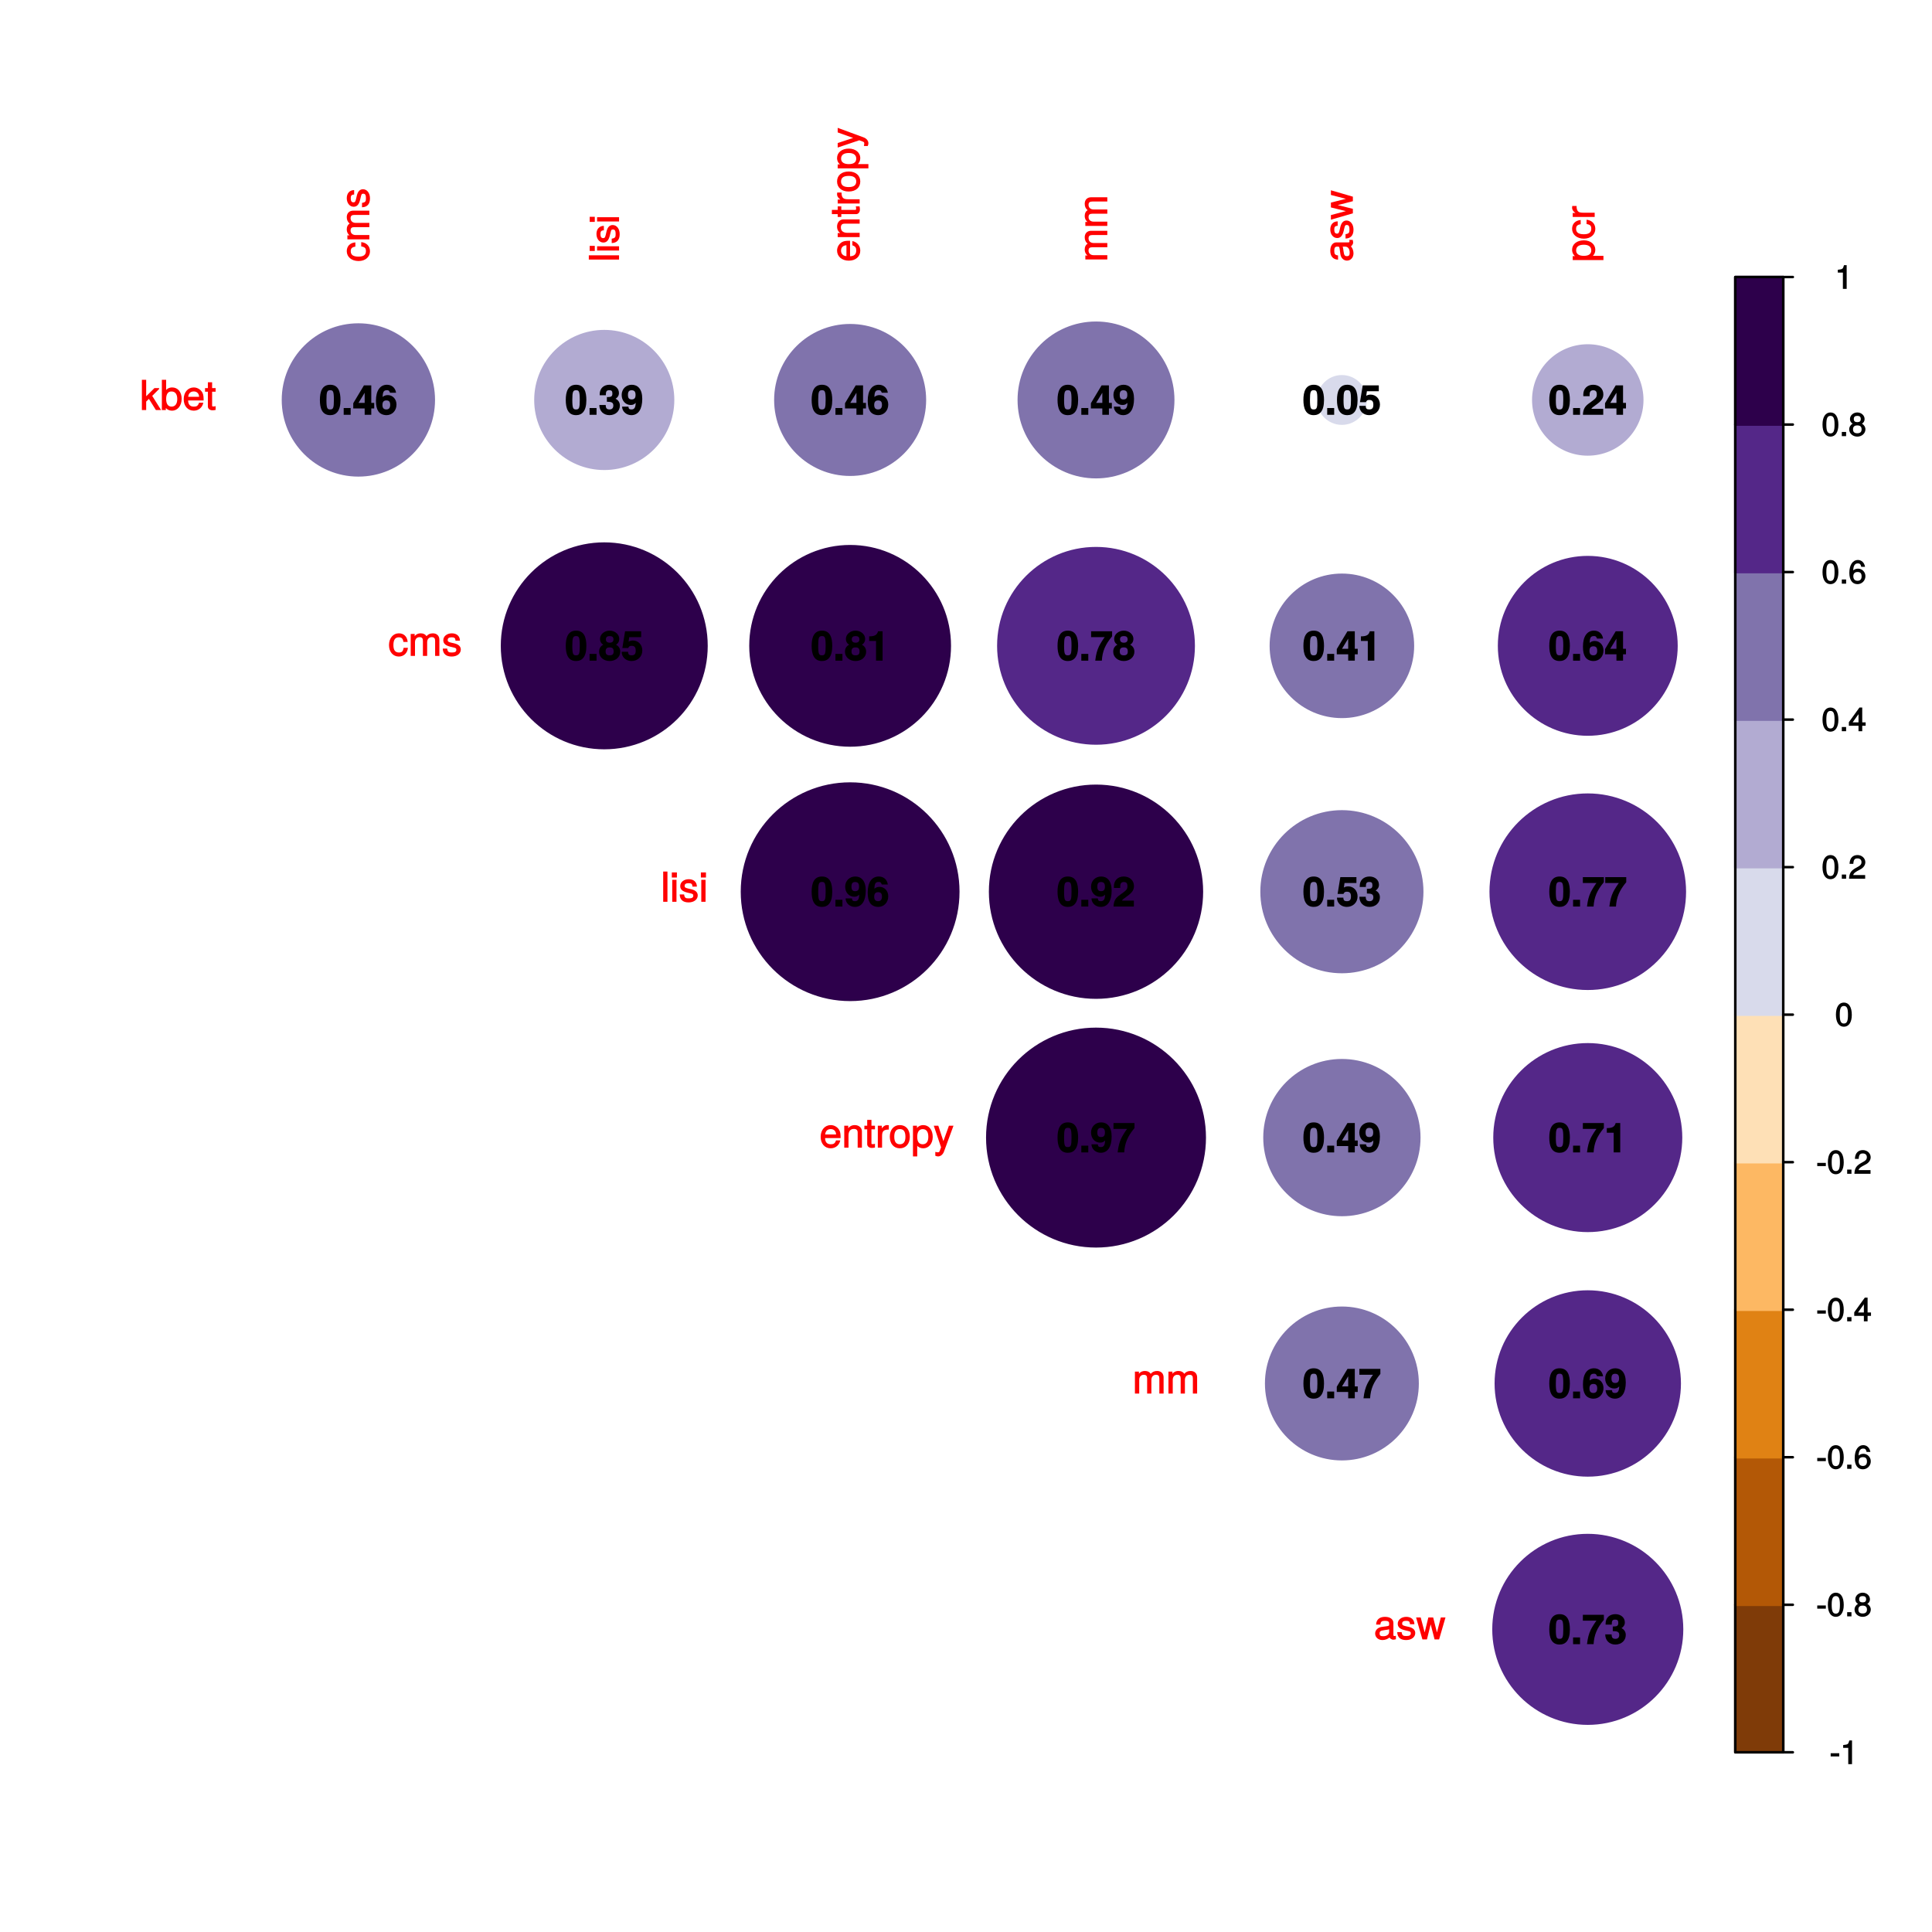 <?xml version="1.0" encoding="UTF-8"?>
<svg xmlns="http://www.w3.org/2000/svg" xmlns:xlink="http://www.w3.org/1999/xlink" width="576pt" height="576pt" viewBox="0 0 576 576" version="1.1">
<defs>
<g>
<symbol overflow="visible" id="glyph0-0">
<path style="stroke:none;" d=""/>
</symbol>
<symbol overflow="visible" id="glyph0-1">
<path style="stroke:none;" d="M 2.859 -2.422 L 2.859 -3.25 L 0.297 -3.25 L 0.297 -2.297 L 2.859 -2.297 Z M 2.859 -2.422 "/>
</symbol>
<symbol overflow="visible" id="glyph0-2">
<path style="stroke:none;" d="M 3.469 -0.125 L 3.469 -7.062 L 2.672 -7.062 C 2.328 -5.875 2.281 -5.875 0.828 -5.688 L 0.828 -4.844 L 2.344 -4.844 L 2.344 0 L 3.469 0 Z M 3.469 -0.125 "/>
</symbol>
<symbol overflow="visible" id="glyph0-3">
<path style="stroke:none;" d="M 5 -3.391 C 5 -5.75 4.109 -7.062 2.641 -7.062 C 1.172 -7.062 0.266 -5.734 0.266 -3.453 C 0.266 -1.156 1.188 0.141 2.641 0.141 C 4.078 0.141 5 -1.156 5 -3.391 Z M 3.859 -3.469 C 3.859 -1.547 3.562 -0.812 2.625 -0.812 C 1.734 -0.812 1.406 -1.578 1.406 -3.438 C 1.406 -5.312 1.734 -6.047 2.641 -6.047 C 3.547 -6.047 3.859 -5.297 3.859 -3.469 Z M 3.859 -3.469 "/>
</symbol>
<symbol overflow="visible" id="glyph0-4">
<path style="stroke:none;" d="M 1.969 -0.125 L 1.969 -1.25 L 0.688 -1.25 L 0.688 0 L 1.969 0 Z M 1.969 -0.125 "/>
</symbol>
<symbol overflow="visible" id="glyph0-5">
<path style="stroke:none;" d="M 5.062 -2.047 C 5.062 -2.797 4.531 -3.469 4.016 -3.719 C 4.547 -4.031 4.812 -4.469 4.812 -5.109 C 4.812 -6.172 3.844 -7.062 2.641 -7.062 C 1.438 -7.062 0.453 -6.172 0.453 -5.109 C 0.453 -4.484 0.719 -4.047 1.25 -3.719 C 0.734 -3.469 0.219 -2.797 0.219 -2.047 C 0.219 -0.812 1.297 0.141 2.641 0.141 C 3.984 0.141 5.062 -0.812 5.062 -2.047 Z M 3.672 -5.094 C 3.672 -4.469 3.344 -4.172 2.641 -4.172 C 1.922 -4.172 1.594 -4.469 1.594 -5.109 C 1.594 -5.75 1.922 -6.047 2.641 -6.047 C 3.359 -6.047 3.672 -5.75 3.672 -5.094 Z M 3.922 -2.031 C 3.922 -1.234 3.484 -0.859 2.625 -0.859 C 1.797 -0.859 1.359 -1.234 1.359 -2.031 C 1.359 -2.828 1.797 -3.203 2.641 -3.203 C 3.484 -3.203 3.922 -2.828 3.922 -2.031 Z M 3.922 -2.031 "/>
</symbol>
<symbol overflow="visible" id="glyph0-6">
<path style="stroke:none;" d="M 5.062 -2.234 C 5.062 -3.5 4.062 -4.484 2.844 -4.484 C 2.172 -4.484 1.531 -4.188 1.172 -3.688 L 1.406 -3.594 C 1.422 -5.25 1.828 -6.047 2.797 -6.047 C 3.391 -6.047 3.656 -5.797 3.812 -5.031 L 4.938 -5.031 C 4.75 -6.266 3.891 -7.062 2.844 -7.062 C 1.266 -7.062 0.266 -5.594 0.266 -3.219 C 0.266 -1.109 1.141 0.141 2.703 0.141 C 3.984 0.141 5.062 -0.906 5.062 -2.234 Z M 3.922 -2.172 C 3.922 -1.312 3.484 -0.859 2.703 -0.859 C 1.922 -0.859 1.453 -1.344 1.453 -2.219 C 1.453 -3.062 1.906 -3.484 2.734 -3.484 C 3.547 -3.484 3.922 -3.078 3.922 -2.172 Z M 3.922 -2.172 "/>
</symbol>
<symbol overflow="visible" id="glyph0-7">
<path style="stroke:none;" d="M 5.125 -1.75 L 5.125 -2.641 L 4.109 -2.641 L 4.109 -7.062 L 3.281 -7.062 L 0.125 -2.688 L 0.125 -1.625 L 3 -1.625 L 3 0 L 4.109 0 L 4.109 -1.625 L 5.125 -1.625 Z M 3.141 -2.641 L 1.25 -2.641 L 3.234 -5.406 L 3 -5.484 L 3 -2.641 Z M 3.141 -2.641 "/>
</symbol>
<symbol overflow="visible" id="glyph0-8">
<path style="stroke:none;" d="M 5.031 -4.938 C 5.031 -6.078 4.016 -7.062 2.719 -7.062 C 1.328 -7.062 0.391 -6.219 0.328 -4.438 L 1.453 -4.438 C 1.531 -5.703 1.859 -6.062 2.703 -6.062 C 3.469 -6.062 3.891 -5.641 3.891 -4.906 C 3.891 -4.375 3.609 -4.016 3.016 -3.672 L 2.125 -3.172 C 0.703 -2.359 0.266 -1.625 0.172 0 L 4.984 0 L 4.984 -1.094 L 1.422 -1.094 C 1.5 -1.516 1.766 -1.781 2.594 -2.281 L 3.562 -2.797 C 4.516 -3.297 5.031 -4.094 5.031 -4.938 Z M 5.031 -4.938 "/>
</symbol>
<symbol overflow="visible" id="glyph1-0">
<path style="stroke:none;" d=""/>
</symbol>
<symbol overflow="visible" id="glyph1-1">
<path style="stroke:none;" d="M -2.422 -5.719 L -2.422 -4.594 C -1.281 -4.406 -1.016 -4.031 -1.016 -3.188 C -1.016 -2.078 -1.734 -1.547 -3.219 -1.547 C -4.781 -1.547 -5.547 -2.062 -5.547 -3.156 C -5.547 -4 -5.188 -4.375 -4.172 -4.531 L -4.172 -5.797 C -5.844 -5.656 -6.734 -4.578 -6.734 -3.172 C -6.734 -1.469 -5.297 -0.234 -3.219 -0.234 C -1.188 -0.234 0.188 -1.453 0.188 -3.156 C 0.188 -4.656 -0.859 -5.734 -2.422 -5.875 Z M -2.422 -5.719 "/>
</symbol>
<symbol overflow="visible" id="glyph1-2">
<path style="stroke:none;" d="M -0.125 -9.25 L -4.844 -9.25 C -5.969 -9.25 -6.734 -8.5 -6.734 -7.312 C -6.734 -6.484 -6.438 -5.875 -5.875 -5.406 C -6.406 -5.109 -6.734 -4.516 -6.734 -3.703 C -6.734 -2.859 -6.391 -2.203 -5.625 -1.656 L -5.531 -1.891 L -6.547 -1.891 L -6.547 -0.703 L 0 -0.703 L 0 -1.984 L -4.078 -1.984 C -4.984 -1.984 -5.594 -2.516 -5.594 -3.328 C -5.594 -4.062 -5.266 -4.344 -4.469 -4.344 L 0 -4.344 L 0 -5.609 L -4.078 -5.609 C -4.984 -5.609 -5.594 -6.156 -5.594 -6.969 C -5.594 -7.703 -5.25 -7.984 -4.469 -7.984 L 0 -7.984 L 0 -9.25 Z M -0.125 -9.25 "/>
</symbol>
<symbol overflow="visible" id="glyph1-3">
<path style="stroke:none;" d="M -1.891 -5.641 C -2.828 -5.641 -3.438 -4.984 -3.734 -3.734 L -3.953 -2.766 C -4.156 -1.953 -4.281 -1.734 -4.734 -1.734 C -5.297 -1.734 -5.547 -2.125 -5.547 -2.938 C -5.547 -3.75 -5.328 -4.031 -4.531 -4.062 L -4.531 -5.391 C -5.906 -5.375 -6.734 -4.422 -6.734 -2.969 C -6.734 -1.516 -5.844 -0.422 -4.688 -0.422 C -3.703 -0.422 -3.094 -1.062 -2.734 -2.562 L -2.516 -3.484 C -2.344 -4.188 -2.266 -4.312 -1.812 -4.312 C -1.219 -4.312 -1.016 -3.875 -1.016 -3 C -1.016 -2.094 -1.094 -1.734 -2.188 -1.578 L -2.188 -0.266 C -0.594 -0.312 0.188 -1.266 0.188 -2.922 C 0.188 -4.5 -0.688 -5.641 -1.891 -5.641 Z M -1.891 -5.641 "/>
</symbol>
<symbol overflow="visible" id="glyph1-4">
<path style="stroke:none;" d="M -0.125 -1.938 L -9.016 -1.938 L -9.016 -0.672 L 0 -0.672 L 0 -1.938 Z M -0.125 -1.938 "/>
</symbol>
<symbol overflow="visible" id="glyph1-5">
<path style="stroke:none;" d="M -0.125 -1.969 L -6.547 -1.969 L -6.547 -0.703 L 0 -0.703 L 0 -1.969 Z M -7.375 -2.094 L -8.75 -2.094 L -8.75 -0.578 L -7.234 -0.578 L -7.234 -2.094 Z M -7.375 -2.094 "/>
</symbol>
<symbol overflow="visible" id="glyph1-6">
<path style="stroke:none;" d="M -2.984 -6.281 C -3.906 -6.281 -4.469 -6.219 -4.938 -6.031 C -5.969 -5.625 -6.734 -4.531 -6.734 -3.359 C -6.734 -1.609 -5.297 -0.344 -3.234 -0.344 C -1.172 -0.344 0.188 -1.578 0.188 -3.344 C 0.188 -4.781 -0.766 -5.906 -2.172 -6.188 L -2.172 -4.922 C -1.219 -4.594 -1.016 -4.172 -1.016 -3.375 C -1.016 -2.328 -1.547 -1.688 -2.859 -1.656 L -2.859 -6.281 Z M -3.781 -5.188 C -3.781 -5.188 -3.922 -4.984 -3.938 -4.984 L -3.938 -1.688 C -4.922 -1.766 -5.547 -2.344 -5.547 -3.344 C -5.547 -4.328 -4.859 -4.938 -3.875 -4.938 Z M -3.781 -5.188 "/>
</symbol>
<symbol overflow="visible" id="glyph1-7">
<path style="stroke:none;" d="M -0.125 -5.969 L -4.891 -5.969 C -5.922 -5.969 -6.734 -5.062 -6.734 -3.859 C -6.734 -2.922 -6.344 -2.203 -5.453 -1.656 L -5.359 -1.891 L -6.547 -1.891 L -6.547 -0.703 L 0 -0.703 L 0 -1.969 L -3.594 -1.969 C -4.891 -1.969 -5.594 -2.531 -5.594 -3.547 C -5.594 -4.344 -5.25 -4.703 -4.484 -4.703 L 0 -4.703 L 0 -5.969 Z M -0.125 -5.969 "/>
</symbol>
<symbol overflow="visible" id="glyph1-8">
<path style="stroke:none;" d="M -0.125 -3.188 L -1.156 -3.188 C -1.062 -2.922 -1.062 -2.766 -1.062 -2.562 C -1.062 -2.141 -1.047 -2.141 -1.484 -2.141 L -5.469 -2.141 L -5.469 -3.188 L -6.547 -3.188 L -6.547 -2.141 L -8.281 -2.141 L -8.281 -0.875 L -6.547 -0.875 L -6.547 -0.031 L -5.469 -0.031 L -5.469 -0.875 L -1.047 -0.875 C -0.406 -0.875 0.078 -1.453 0.078 -2.234 C 0.078 -2.469 0.062 -2.719 -0.031 -3.188 Z M -0.125 -3.188 "/>
</symbol>
<symbol overflow="visible" id="glyph1-9">
<path style="stroke:none;" d="M -5.547 -3.984 L -6.688 -3.984 C -6.719 -3.688 -6.734 -3.594 -6.734 -3.469 C -6.734 -2.812 -6.312 -2.219 -5.375 -1.641 L -5.281 -1.891 L -6.547 -1.891 L -6.547 -0.703 L 0 -0.703 L 0 -1.969 L -3.391 -1.969 C -4.812 -1.969 -5.391 -2.297 -5.406 -3.984 Z M -5.547 -3.984 "/>
</symbol>
<symbol overflow="visible" id="glyph1-10">
<path style="stroke:none;" d="M -3.234 -6.25 C -5.406 -6.25 -6.734 -5.078 -6.734 -3.266 C -6.734 -1.5 -5.391 -0.281 -3.281 -0.281 C -1.156 -0.281 0.188 -1.484 0.188 -3.281 C 0.188 -5.047 -1.156 -6.25 -3.234 -6.25 Z M -3.234 -4.938 C -1.766 -4.938 -1.016 -4.375 -1.016 -3.281 C -1.016 -2.156 -1.75 -1.609 -3.281 -1.609 C -4.781 -1.609 -5.547 -2.156 -5.547 -3.281 C -5.547 -4.406 -4.797 -4.938 -3.234 -4.938 Z M -3.234 -4.938 "/>
</symbol>
<symbol overflow="visible" id="glyph1-11">
<path style="stroke:none;" d="M -3.219 -6.406 C -5.328 -6.406 -6.734 -5.25 -6.734 -3.578 C -6.734 -2.719 -6.312 -1.938 -5.562 -1.469 L -5.469 -1.703 L -6.547 -1.703 L -6.547 -0.516 L 2.609 -0.516 L 2.609 -1.781 L -0.891 -1.781 L -0.797 -1.547 C -0.141 -2.078 0.188 -2.766 0.188 -3.594 C 0.188 -5.203 -1.219 -6.406 -3.219 -6.406 Z M -3.234 -5.094 C -1.812 -5.094 -1.016 -4.5 -1.016 -3.406 C -1.016 -2.359 -1.75 -1.781 -3.234 -1.781 C -4.703 -1.781 -5.531 -2.359 -5.531 -3.406 C -5.531 -4.516 -4.734 -5.094 -3.234 -5.094 Z M -3.234 -5.094 "/>
</symbol>
<symbol overflow="visible" id="glyph1-12">
<path style="stroke:none;" d="M -6.547 -5.734 L -6.547 -4.562 L -1.531 -2.766 L -1.531 -3.047 L -6.547 -1.391 L -6.547 -0.047 L -0.109 -2.219 L 0.891 -1.844 C 1.328 -1.672 1.375 -1.609 1.375 -1.172 C 1.375 -1.031 1.344 -0.859 1.266 -0.5 L 2.406 -0.5 C 2.531 -0.75 2.609 -1.062 2.609 -1.312 C 2.609 -2.031 2.094 -2.734 1.188 -3.078 L -6.547 -5.922 Z M -6.547 -5.734 "/>
</symbol>
<symbol overflow="visible" id="glyph1-13">
<path style="stroke:none;" d="M -0.156 -6.547 L -1.078 -6.547 C -1.016 -6.312 -1.016 -6.266 -1.016 -6.203 C -1.016 -5.859 -1.062 -5.797 -1.375 -5.797 L -4.891 -5.797 C -6 -5.797 -6.734 -4.844 -6.734 -3.297 C -6.734 -1.781 -6.016 -0.703 -4.422 -0.641 L -4.422 -1.906 C -5.328 -2 -5.547 -2.328 -5.547 -3.266 C -5.547 -4.156 -5.344 -4.531 -4.734 -4.531 L -4.469 -4.531 C -4.062 -4.531 -4.016 -4.422 -3.906 -3.625 C -3.734 -2.203 -3.688 -1.984 -3.531 -1.609 C -3.234 -0.875 -2.531 -0.359 -1.766 -0.359 C -0.625 -0.359 0.188 -1.297 0.188 -2.562 C 0.188 -3.375 -0.188 -4.25 -0.594 -4.625 C -0.391 -4.672 0.078 -5.25 0.078 -5.734 C 0.078 -5.938 0.062 -6.094 -0.047 -6.547 Z M -2.297 -4.531 C -1.406 -4.531 -0.953 -3.75 -0.953 -2.781 C -0.953 -2 -1.109 -1.688 -1.781 -1.688 C -2.453 -1.688 -2.609 -1.984 -2.766 -3.062 C -2.906 -4.109 -2.953 -4.328 -3.031 -4.531 Z M -2.297 -4.531 "/>
</symbol>
<symbol overflow="visible" id="glyph1-14">
<path style="stroke:none;" d="M -6.547 -8.5 L -6.547 -7.266 L -1.531 -5.969 L -1.531 -6.25 L -6.547 -4.984 L -6.547 -3.547 L -1.531 -2.312 L -1.531 -2.594 L -6.547 -1.266 L -6.547 0.109 L 0 -1.781 L 0 -3.125 L -5.062 -4.375 L -5.062 -4.094 L 0 -5.406 L 0 -6.75 L -6.547 -8.656 Z M -6.547 -8.5 "/>
</symbol>
<symbol overflow="visible" id="glyph2-0">
<path style="stroke:none;" d=""/>
</symbol>
<symbol overflow="visible" id="glyph2-1">
<path style="stroke:none;" d="M 6.125 -0.234 L 3.625 -4.219 L 5.734 -6.328 L 5.641 -6.547 L 4.297 -6.547 L 1.578 -3.859 L 1.828 -3.75 L 1.828 -9.016 L 0.547 -9.016 L 0.547 0 L 1.828 0 L 1.828 -2.516 L 2.641 -3.328 L 4.719 0 L 6.266 0 Z M 6.125 -0.234 "/>
</symbol>
<symbol overflow="visible" id="glyph2-2">
<path style="stroke:none;" d="M 6.406 -3.344 C 6.406 -5.391 5.25 -6.734 3.594 -6.734 C 2.719 -6.734 2 -6.375 1.531 -5.656 L 1.781 -5.562 L 1.781 -9.016 L 0.5 -9.016 L 0.5 0 L 1.688 0 L 1.688 -1.031 L 1.438 -0.938 C 1.922 -0.203 2.656 0.188 3.547 0.188 C 5.203 0.188 6.406 -1.312 6.406 -3.344 Z M 5.094 -3.281 C 5.094 -1.859 4.484 -1.016 3.391 -1.016 C 2.344 -1.016 1.781 -1.844 1.781 -3.281 C 1.781 -4.75 2.344 -5.578 3.391 -5.531 C 4.516 -5.531 5.094 -4.688 5.094 -3.281 Z M 5.094 -3.281 "/>
</symbol>
<symbol overflow="visible" id="glyph2-3">
<path style="stroke:none;" d="M 6.281 -2.984 C 6.281 -3.906 6.219 -4.469 6.031 -4.938 C 5.625 -5.969 4.531 -6.734 3.359 -6.734 C 1.609 -6.734 0.344 -5.297 0.344 -3.234 C 0.344 -1.172 1.578 0.188 3.344 0.188 C 4.781 0.188 5.906 -0.766 6.188 -2.172 L 4.922 -2.172 C 4.594 -1.219 4.172 -1.016 3.375 -1.016 C 2.328 -1.016 1.688 -1.547 1.656 -2.859 L 6.281 -2.859 Z M 5.188 -3.781 C 5.188 -3.781 4.984 -3.922 4.984 -3.938 L 1.688 -3.938 C 1.766 -4.922 2.344 -5.547 3.344 -5.547 C 4.328 -5.547 4.938 -4.859 4.938 -3.875 Z M 5.188 -3.781 "/>
</symbol>
<symbol overflow="visible" id="glyph2-4">
<path style="stroke:none;" d="M 3.188 -0.125 L 3.188 -1.156 C 2.922 -1.062 2.766 -1.062 2.562 -1.062 C 2.141 -1.062 2.141 -1.047 2.141 -1.484 L 2.141 -5.469 L 3.188 -5.469 L 3.188 -6.547 L 2.141 -6.547 L 2.141 -8.281 L 0.875 -8.281 L 0.875 -6.547 L 0.031 -6.547 L 0.031 -5.469 L 0.875 -5.469 L 0.875 -1.047 C 0.875 -0.406 1.453 0.078 2.234 0.078 C 2.469 0.078 2.719 0.062 3.188 -0.031 Z M 3.188 -0.125 "/>
</symbol>
<symbol overflow="visible" id="glyph2-5">
<path style="stroke:none;" d="M 5.719 -2.422 L 4.594 -2.422 C 4.406 -1.281 4.031 -1.016 3.188 -1.016 C 2.078 -1.016 1.547 -1.734 1.547 -3.219 C 1.547 -4.781 2.062 -5.547 3.156 -5.547 C 4 -5.547 4.375 -5.188 4.531 -4.172 L 5.797 -4.172 C 5.656 -5.844 4.578 -6.734 3.172 -6.734 C 1.469 -6.734 0.234 -5.297 0.234 -3.219 C 0.234 -1.188 1.453 0.188 3.156 0.188 C 4.656 0.188 5.734 -0.859 5.875 -2.422 Z M 5.719 -2.422 "/>
</symbol>
<symbol overflow="visible" id="glyph2-6">
<path style="stroke:none;" d="M 9.25 -0.125 L 9.25 -4.844 C 9.25 -5.969 8.5 -6.734 7.312 -6.734 C 6.484 -6.734 5.875 -6.438 5.406 -5.875 C 5.109 -6.406 4.516 -6.734 3.703 -6.734 C 2.859 -6.734 2.203 -6.391 1.656 -5.625 L 1.891 -5.531 L 1.891 -6.547 L 0.703 -6.547 L 0.703 0 L 1.984 0 L 1.984 -4.078 C 1.984 -4.984 2.516 -5.594 3.328 -5.594 C 4.062 -5.594 4.344 -5.266 4.344 -4.469 L 4.344 0 L 5.609 0 L 5.609 -4.078 C 5.609 -4.984 6.156 -5.594 6.969 -5.594 C 7.703 -5.594 7.984 -5.25 7.984 -4.469 L 7.984 0 L 9.25 0 Z M 9.25 -0.125 "/>
</symbol>
<symbol overflow="visible" id="glyph2-7">
<path style="stroke:none;" d="M 5.641 -1.891 C 5.641 -2.828 4.984 -3.438 3.734 -3.734 L 2.766 -3.953 C 1.953 -4.156 1.734 -4.281 1.734 -4.734 C 1.734 -5.297 2.125 -5.547 2.938 -5.547 C 3.75 -5.547 4.031 -5.328 4.062 -4.531 L 5.391 -4.531 C 5.375 -5.906 4.422 -6.734 2.969 -6.734 C 1.516 -6.734 0.422 -5.844 0.422 -4.688 C 0.422 -3.703 1.062 -3.094 2.562 -2.734 L 3.484 -2.516 C 4.188 -2.344 4.312 -2.266 4.312 -1.812 C 4.312 -1.219 3.875 -1.016 3 -1.016 C 2.094 -1.016 1.734 -1.094 1.578 -2.188 L 0.266 -2.188 C 0.312 -0.594 1.266 0.188 2.922 0.188 C 4.5 0.188 5.641 -0.688 5.641 -1.891 Z M 5.641 -1.891 "/>
</symbol>
<symbol overflow="visible" id="glyph2-8">
<path style="stroke:none;" d="M 1.938 -0.125 L 1.938 -9.016 L 0.672 -9.016 L 0.672 0 L 1.938 0 Z M 1.938 -0.125 "/>
</symbol>
<symbol overflow="visible" id="glyph2-9">
<path style="stroke:none;" d="M 1.969 -0.125 L 1.969 -6.547 L 0.703 -6.547 L 0.703 0 L 1.969 0 Z M 2.094 -7.375 L 2.094 -8.75 L 0.578 -8.75 L 0.578 -7.234 L 2.094 -7.234 Z M 2.094 -7.375 "/>
</symbol>
<symbol overflow="visible" id="glyph2-10">
<path style="stroke:none;" d="M 5.969 -0.125 L 5.969 -4.891 C 5.969 -5.922 5.062 -6.734 3.859 -6.734 C 2.922 -6.734 2.203 -6.344 1.656 -5.453 L 1.891 -5.359 L 1.891 -6.547 L 0.703 -6.547 L 0.703 0 L 1.969 0 L 1.969 -3.594 C 1.969 -4.891 2.531 -5.594 3.547 -5.594 C 4.344 -5.594 4.703 -5.25 4.703 -4.484 L 4.703 0 L 5.969 0 Z M 5.969 -0.125 "/>
</symbol>
<symbol overflow="visible" id="glyph2-11">
<path style="stroke:none;" d="M 3.984 -5.547 L 3.984 -6.688 C 3.688 -6.719 3.594 -6.734 3.469 -6.734 C 2.812 -6.734 2.219 -6.312 1.641 -5.375 L 1.891 -5.281 L 1.891 -6.547 L 0.703 -6.547 L 0.703 0 L 1.969 0 L 1.969 -3.391 C 1.969 -4.812 2.297 -5.391 3.984 -5.406 Z M 3.984 -5.547 "/>
</symbol>
<symbol overflow="visible" id="glyph2-12">
<path style="stroke:none;" d="M 6.25 -3.234 C 6.25 -5.406 5.078 -6.734 3.266 -6.734 C 1.5 -6.734 0.281 -5.391 0.281 -3.281 C 0.281 -1.156 1.484 0.188 3.281 0.188 C 5.047 0.188 6.25 -1.156 6.25 -3.234 Z M 4.938 -3.234 C 4.938 -1.766 4.375 -1.016 3.281 -1.016 C 2.156 -1.016 1.609 -1.75 1.609 -3.281 C 1.609 -4.781 2.156 -5.547 3.281 -5.547 C 4.406 -5.547 4.938 -4.797 4.938 -3.234 Z M 4.938 -3.234 "/>
</symbol>
<symbol overflow="visible" id="glyph2-13">
<path style="stroke:none;" d="M 6.406 -3.219 C 6.406 -5.328 5.25 -6.734 3.578 -6.734 C 2.719 -6.734 1.938 -6.312 1.469 -5.562 L 1.703 -5.469 L 1.703 -6.547 L 0.516 -6.547 L 0.516 2.609 L 1.781 2.609 L 1.781 -0.891 L 1.547 -0.797 C 2.078 -0.141 2.766 0.188 3.594 0.188 C 5.203 0.188 6.406 -1.219 6.406 -3.219 Z M 5.094 -3.234 C 5.094 -1.812 4.5 -1.016 3.406 -1.016 C 2.359 -1.016 1.781 -1.75 1.781 -3.234 C 1.781 -4.703 2.359 -5.531 3.406 -5.531 C 4.516 -5.531 5.094 -4.734 5.094 -3.234 Z M 5.094 -3.234 "/>
</symbol>
<symbol overflow="visible" id="glyph2-14">
<path style="stroke:none;" d="M 5.734 -6.547 L 4.562 -6.547 L 2.766 -1.531 L 3.047 -1.531 L 1.391 -6.547 L 0.047 -6.547 L 2.219 -0.109 L 1.844 0.891 C 1.672 1.328 1.609 1.375 1.172 1.375 C 1.031 1.375 0.859 1.344 0.5 1.266 L 0.5 2.406 C 0.75 2.531 1.062 2.609 1.312 2.609 C 2.031 2.609 2.734 2.094 3.078 1.188 L 5.922 -6.547 Z M 5.734 -6.547 "/>
</symbol>
<symbol overflow="visible" id="glyph2-15">
<path style="stroke:none;" d="M 6.547 -0.156 L 6.547 -1.078 C 6.312 -1.016 6.266 -1.016 6.203 -1.016 C 5.859 -1.016 5.797 -1.062 5.797 -1.375 L 5.797 -4.891 C 5.797 -6 4.844 -6.734 3.297 -6.734 C 1.781 -6.734 0.703 -6.016 0.641 -4.422 L 1.906 -4.422 C 2 -5.328 2.328 -5.547 3.266 -5.547 C 4.156 -5.547 4.531 -5.344 4.531 -4.734 L 4.531 -4.469 C 4.531 -4.062 4.422 -4.016 3.625 -3.906 C 2.203 -3.734 1.984 -3.688 1.609 -3.531 C 0.875 -3.234 0.359 -2.531 0.359 -1.766 C 0.359 -0.625 1.297 0.188 2.562 0.188 C 3.375 0.188 4.25 -0.188 4.625 -0.594 C 4.672 -0.391 5.25 0.078 5.734 0.078 C 5.938 0.078 6.094 0.062 6.547 -0.047 Z M 4.531 -2.297 C 4.531 -1.406 3.75 -0.953 2.781 -0.953 C 2 -0.953 1.688 -1.109 1.688 -1.781 C 1.688 -2.453 1.984 -2.609 3.062 -2.766 C 4.109 -2.906 4.328 -2.953 4.531 -3.031 Z M 4.531 -2.297 "/>
</symbol>
<symbol overflow="visible" id="glyph2-16">
<path style="stroke:none;" d="M 8.5 -6.547 L 7.266 -6.547 L 5.969 -1.531 L 6.25 -1.531 L 4.984 -6.547 L 3.547 -6.547 L 2.312 -1.531 L 2.594 -1.531 L 1.266 -6.547 L -0.109 -6.547 L 1.781 0 L 3.125 0 L 4.375 -5.062 L 4.094 -5.062 L 5.406 0 L 6.75 0 L 8.656 -6.547 Z M 8.5 -6.547 "/>
</symbol>
<symbol overflow="visible" id="glyph3-0">
<path style="stroke:none;" d=""/>
</symbol>
<symbol overflow="visible" id="glyph3-1">
<path style="stroke:none;" d="M 6.344 -4.375 C 6.344 -6.781 5.766 -8.953 3.281 -8.953 C 0.844 -8.953 0.203 -6.859 0.203 -4.422 C 0.203 -2.047 0.812 0.109 3.281 0.109 C 5 0.109 6.344 -1.016 6.344 -4.375 Z M 4.375 -4.406 C 4.375 -2.016 4.172 -1.594 3.281 -1.594 C 2.422 -1.594 2.156 -1.891 2.156 -4.422 C 2.156 -6.906 2.375 -7.328 3.281 -7.328 C 4.109 -7.328 4.375 -7.047 4.375 -4.406 Z M 4.375 -4.406 "/>
</symbol>
<symbol overflow="visible" id="glyph3-2">
<path style="stroke:none;" d="M 2.703 -0.125 L 2.703 -2.016 L 0.625 -2.016 L 0.625 0 L 2.703 0 Z M 2.703 -0.125 "/>
</symbol>
<symbol overflow="visible" id="glyph3-3">
<path style="stroke:none;" d="M 6.391 -2.016 L 6.391 -3.547 L 5.516 -3.547 L 5.516 -8.766 L 3.328 -8.766 L 0.141 -3.453 L 0.141 -1.891 L 3.547 -1.891 L 3.547 0 L 5.516 0 L 5.516 -1.891 L 6.391 -1.891 Z M 3.703 -3.547 L 1.703 -3.547 L 3.781 -6.953 L 3.547 -7.047 L 3.547 -3.547 Z M 3.703 -3.547 "/>
</symbol>
<symbol overflow="visible" id="glyph3-4">
<path style="stroke:none;" d="M 6.359 -3.062 C 6.359 -4.688 5.219 -5.875 3.75 -5.875 C 3.062 -5.875 2.5 -5.625 1.969 -5.078 L 2.203 -4.984 C 2.266 -6.703 2.438 -7.328 3.484 -7.328 C 4.016 -7.328 4.156 -7.25 4.438 -6.578 L 6.234 -6.578 C 6 -8.109 4.922 -8.953 3.531 -8.953 C 1.469 -8.953 0.234 -7.234 0.234 -4.172 C 0.234 -2.719 0.469 -1.781 0.906 -1.109 C 1.391 -0.312 2.375 0.109 3.391 0.109 C 5.078 0.109 6.359 -1.219 6.359 -3.062 Z M 4.484 -2.953 C 4.484 -2.047 4.078 -1.594 3.344 -1.594 C 2.562 -1.594 2.172 -2.016 2.172 -2.922 C 2.172 -3.859 2.562 -4.281 3.344 -4.281 C 4.125 -4.281 4.484 -3.891 4.484 -2.953 Z M 4.484 -2.953 "/>
</symbol>
<symbol overflow="visible" id="glyph3-5">
<path style="stroke:none;" d="M 6.328 -2.75 C 6.328 -3.75 5.766 -4.438 5.047 -4.781 C 5.672 -5.172 6.047 -5.719 6.047 -6.5 C 6.047 -7.922 4.859 -8.953 3.219 -8.953 C 1.578 -8.953 0.312 -7.953 0.312 -6.109 L 0.312 -5.828 L 2.141 -5.828 C 2.141 -7.016 2.359 -7.328 3.188 -7.328 C 3.859 -7.328 4.094 -7.062 4.094 -6.344 C 4.094 -5.5 3.75 -5.281 2.75 -5.281 L 2.453 -5.281 L 2.453 -3.891 C 3.859 -3.891 4.375 -3.656 4.375 -2.75 C 4.375 -2 3.984 -1.594 3.25 -1.594 C 2.453 -1.594 2.109 -1.922 2.109 -2.922 L 0.203 -2.922 C 0.203 -1.094 1.469 0.109 3.219 0.109 C 5.031 0.109 6.328 -1.094 6.328 -2.75 Z M 6.328 -2.75 "/>
</symbol>
<symbol overflow="visible" id="glyph3-6">
<path style="stroke:none;" d="M 6.328 -4.75 C 6.328 -7.734 4.938 -8.953 3.203 -8.953 C 1.5 -8.953 0.188 -7.688 0.188 -5.922 C 0.188 -4.156 1.375 -2.922 2.875 -2.922 C 3.641 -2.922 4.016 -3.125 4.594 -3.797 L 4.375 -3.891 C 4.375 -2.266 4.062 -1.594 3.109 -1.594 C 2.516 -1.594 2.25 -1.781 2.203 -2.422 L 0.312 -2.422 C 0.344 -0.984 1.594 0.109 3.062 0.109 C 5.203 0.109 6.328 -1.734 6.328 -4.75 Z M 4.328 -5.922 C 4.328 -4.984 3.953 -4.578 3.188 -4.578 C 2.406 -4.578 2.062 -4.969 2.062 -5.938 C 2.062 -6.922 2.406 -7.312 3.156 -7.312 C 3.969 -7.312 4.328 -6.906 4.328 -5.922 Z M 4.328 -5.922 "/>
</symbol>
<symbol overflow="visible" id="glyph3-7">
<path style="stroke:none;" d="M 6.438 -2.656 C 6.438 -3.672 5.969 -4.328 5.172 -4.766 C 5.75 -5.078 6.141 -5.672 6.141 -6.516 C 6.141 -7.844 4.859 -8.953 3.281 -8.953 C 1.703 -8.953 0.406 -7.844 0.406 -6.5 C 0.406 -5.688 0.797 -5.078 1.375 -4.766 C 0.578 -4.328 0.125 -3.672 0.125 -2.656 C 0.125 -1.062 1.5 0.109 3.281 0.109 C 5.062 0.109 6.438 -1.062 6.438 -2.656 Z M 4.422 -6.344 C 4.422 -5.703 4.031 -5.359 3.297 -5.359 C 2.562 -5.359 2.156 -5.703 2.156 -6.359 C 2.156 -7.016 2.547 -7.328 3.297 -7.328 C 4.062 -7.328 4.406 -7.016 4.422 -6.344 Z M 4.469 -2.734 C 4.469 -1.922 4.094 -1.594 3.281 -1.594 C 2.453 -1.594 2.078 -1.922 2.078 -2.766 C 2.078 -3.625 2.469 -3.953 3.281 -3.953 C 4.109 -3.953 4.469 -3.625 4.469 -2.734 Z M 4.469 -2.734 "/>
</symbol>
<symbol overflow="visible" id="glyph3-8">
<path style="stroke:none;" d="M 6.344 -3.031 C 6.344 -4.766 5.125 -6.016 3.547 -6.016 C 2.984 -6.016 2.469 -5.828 2.25 -5.656 L 2.453 -7.016 L 6 -7.016 L 6 -8.766 L 1.203 -8.766 L 0.391 -3.766 L 2.141 -3.766 C 2.391 -4.312 2.641 -4.422 3.156 -4.422 C 4.016 -4.422 4.375 -4.016 4.375 -2.984 C 4.375 -1.984 4 -1.594 3.156 -1.594 C 2.422 -1.594 2.109 -1.844 2.109 -2.656 L 0.188 -2.656 C 0.188 -1.031 1.469 0.109 3.125 0.109 C 4.953 0.109 6.344 -1.188 6.344 -3.031 Z M 6.344 -3.031 "/>
</symbol>
<symbol overflow="visible" id="glyph3-9">
<path style="stroke:none;" d="M 4.672 -0.125 L 4.672 -8.766 L 3.312 -8.766 C 3.016 -7.625 2.281 -7.25 0.672 -7.25 L 0.672 -5.875 L 2.719 -5.875 L 2.719 0 L 4.672 0 Z M 4.672 -0.125 "/>
</symbol>
<symbol overflow="visible" id="glyph3-10">
<path style="stroke:none;" d="M 6.469 -7.312 L 6.469 -8.766 L 0.203 -8.766 L 0.203 -7.016 L 4.266 -7.016 C 3.969 -6.688 2.922 -5.047 2.562 -4.297 C 1.984 -3.062 1.672 -1.938 1.438 0 L 3.406 0 C 3.578 -2.812 4.406 -4.781 6.469 -7.266 Z M 6.469 -7.312 "/>
</symbol>
<symbol overflow="visible" id="glyph3-11">
<path style="stroke:none;" d="M 6.312 -6.125 C 6.312 -7.766 5.047 -8.953 3.266 -8.953 C 1.5 -8.953 0.328 -7.781 0.328 -5.969 C 0.328 -5.906 0.328 -5.812 0.344 -5.547 L 2.219 -5.547 L 2.219 -5.953 C 2.219 -6.906 2.531 -7.312 3.297 -7.312 C 4.047 -7.312 4.359 -6.938 4.359 -6.078 C 4.359 -5.141 4.109 -4.875 2.234 -3.547 C 0.797 -2.562 0.297 -1.703 0.219 0 L 6.281 0 L 6.281 -1.766 L 2.734 -1.766 C 2.891 -2.094 3.109 -2.234 4.359 -3.141 C 5.828 -4.219 6.312 -4.969 6.312 -6.125 Z M 6.312 -6.125 "/>
</symbol>
</g>
</defs>
<g id="surface24">
<rect x="0" y="0" width="576" height="576" style="fill:rgb(100%,100%,100%);fill-opacity:1;stroke:none;"/>
<path style="fill-rule:nonzero;fill:rgb(100%,100%,100%);fill-opacity:1;stroke-width:0.75;stroke-linecap:round;stroke-linejoin:round;stroke:rgb(100%,100%,100%);stroke-opacity:1;stroke-miterlimit:10;" d="M 70.191 82.59 L 143.496 82.59 L 143.496 155.895 L 70.191 155.895 Z M 70.191 82.59 "/>
<path style="fill-rule:nonzero;fill:rgb(100%,100%,100%);fill-opacity:1;stroke-width:0.75;stroke-linecap:round;stroke-linejoin:round;stroke:rgb(100%,100%,100%);stroke-opacity:1;stroke-miterlimit:10;" d="M 143.496 82.59 L 216.801 82.59 L 216.801 155.895 L 143.496 155.895 Z M 143.496 82.59 "/>
<path style="fill-rule:nonzero;fill:rgb(100%,100%,100%);fill-opacity:1;stroke-width:0.75;stroke-linecap:round;stroke-linejoin:round;stroke:rgb(100%,100%,100%);stroke-opacity:1;stroke-miterlimit:10;" d="M 143.496 155.895 L 216.801 155.895 L 216.801 229.199 L 143.496 229.199 Z M 143.496 155.895 "/>
<path style="fill-rule:nonzero;fill:rgb(100%,100%,100%);fill-opacity:1;stroke-width:0.75;stroke-linecap:round;stroke-linejoin:round;stroke:rgb(100%,100%,100%);stroke-opacity:1;stroke-miterlimit:10;" d="M 216.805 82.59 L 290.109 82.59 L 290.109 155.895 L 216.805 155.895 Z M 216.805 82.59 "/>
<path style="fill-rule:nonzero;fill:rgb(100%,100%,100%);fill-opacity:1;stroke-width:0.75;stroke-linecap:round;stroke-linejoin:round;stroke:rgb(100%,100%,100%);stroke-opacity:1;stroke-miterlimit:10;" d="M 216.805 155.895 L 290.109 155.895 L 290.109 229.199 L 216.805 229.199 Z M 216.805 155.895 "/>
<path style="fill-rule:nonzero;fill:rgb(100%,100%,100%);fill-opacity:1;stroke-width:0.75;stroke-linecap:round;stroke-linejoin:round;stroke:rgb(100%,100%,100%);stroke-opacity:1;stroke-miterlimit:10;" d="M 216.805 229.199 L 290.109 229.199 L 290.109 302.504 L 216.805 302.504 Z M 216.805 229.199 "/>
<path style="fill-rule:nonzero;fill:rgb(100%,100%,100%);fill-opacity:1;stroke-width:0.75;stroke-linecap:round;stroke-linejoin:round;stroke:rgb(100%,100%,100%);stroke-opacity:1;stroke-miterlimit:10;" d="M 290.109 82.59 L 363.414 82.59 L 363.414 155.895 L 290.109 155.895 Z M 290.109 82.59 "/>
<path style="fill-rule:nonzero;fill:rgb(100%,100%,100%);fill-opacity:1;stroke-width:0.75;stroke-linecap:round;stroke-linejoin:round;stroke:rgb(100%,100%,100%);stroke-opacity:1;stroke-miterlimit:10;" d="M 290.109 155.895 L 363.414 155.895 L 363.414 229.199 L 290.109 229.199 Z M 290.109 155.895 "/>
<path style="fill-rule:nonzero;fill:rgb(100%,100%,100%);fill-opacity:1;stroke-width:0.75;stroke-linecap:round;stroke-linejoin:round;stroke:rgb(100%,100%,100%);stroke-opacity:1;stroke-miterlimit:10;" d="M 290.109 229.199 L 363.414 229.199 L 363.414 302.504 L 290.109 302.504 Z M 290.109 229.199 "/>
<path style="fill-rule:nonzero;fill:rgb(100%,100%,100%);fill-opacity:1;stroke-width:0.75;stroke-linecap:round;stroke-linejoin:round;stroke:rgb(100%,100%,100%);stroke-opacity:1;stroke-miterlimit:10;" d="M 290.109 302.504 L 363.414 302.504 L 363.414 375.809 L 290.109 375.809 Z M 290.109 302.504 "/>
<path style="fill-rule:nonzero;fill:rgb(100%,100%,100%);fill-opacity:1;stroke-width:0.75;stroke-linecap:round;stroke-linejoin:round;stroke:rgb(100%,100%,100%);stroke-opacity:1;stroke-miterlimit:10;" d="M 363.414 82.59 L 436.719 82.59 L 436.719 155.895 L 363.414 155.895 Z M 363.414 82.59 "/>
<path style="fill-rule:nonzero;fill:rgb(100%,100%,100%);fill-opacity:1;stroke-width:0.75;stroke-linecap:round;stroke-linejoin:round;stroke:rgb(100%,100%,100%);stroke-opacity:1;stroke-miterlimit:10;" d="M 363.414 155.895 L 436.719 155.895 L 436.719 229.199 L 363.414 229.199 Z M 363.414 155.895 "/>
<path style="fill-rule:nonzero;fill:rgb(100%,100%,100%);fill-opacity:1;stroke-width:0.75;stroke-linecap:round;stroke-linejoin:round;stroke:rgb(100%,100%,100%);stroke-opacity:1;stroke-miterlimit:10;" d="M 363.414 229.199 L 436.719 229.199 L 436.719 302.504 L 363.414 302.504 Z M 363.414 229.199 "/>
<path style="fill-rule:nonzero;fill:rgb(100%,100%,100%);fill-opacity:1;stroke-width:0.75;stroke-linecap:round;stroke-linejoin:round;stroke:rgb(100%,100%,100%);stroke-opacity:1;stroke-miterlimit:10;" d="M 363.414 302.504 L 436.719 302.504 L 436.719 375.809 L 363.414 375.809 Z M 363.414 302.504 "/>
<path style="fill-rule:nonzero;fill:rgb(100%,100%,100%);fill-opacity:1;stroke-width:0.75;stroke-linecap:round;stroke-linejoin:round;stroke:rgb(100%,100%,100%);stroke-opacity:1;stroke-miterlimit:10;" d="M 363.414 375.809 L 436.719 375.809 L 436.719 449.113 L 363.414 449.113 Z M 363.414 375.809 "/>
<path style="fill-rule:nonzero;fill:rgb(100%,100%,100%);fill-opacity:1;stroke-width:0.75;stroke-linecap:round;stroke-linejoin:round;stroke:rgb(100%,100%,100%);stroke-opacity:1;stroke-miterlimit:10;" d="M 436.719 82.59 L 510.023 82.59 L 510.023 155.895 L 436.719 155.895 Z M 436.719 82.59 "/>
<path style="fill-rule:nonzero;fill:rgb(100%,100%,100%);fill-opacity:1;stroke-width:0.75;stroke-linecap:round;stroke-linejoin:round;stroke:rgb(100%,100%,100%);stroke-opacity:1;stroke-miterlimit:10;" d="M 436.719 155.895 L 510.023 155.895 L 510.023 229.199 L 436.719 229.199 Z M 436.719 155.895 "/>
<path style="fill-rule:nonzero;fill:rgb(100%,100%,100%);fill-opacity:1;stroke-width:0.75;stroke-linecap:round;stroke-linejoin:round;stroke:rgb(100%,100%,100%);stroke-opacity:1;stroke-miterlimit:10;" d="M 436.719 229.199 L 510.023 229.199 L 510.023 302.504 L 436.719 302.504 Z M 436.719 229.199 "/>
<path style="fill-rule:nonzero;fill:rgb(100%,100%,100%);fill-opacity:1;stroke-width:0.75;stroke-linecap:round;stroke-linejoin:round;stroke:rgb(100%,100%,100%);stroke-opacity:1;stroke-miterlimit:10;" d="M 436.719 302.504 L 510.023 302.504 L 510.023 375.809 L 436.719 375.809 Z M 436.719 302.504 "/>
<path style="fill-rule:nonzero;fill:rgb(100%,100%,100%);fill-opacity:1;stroke-width:0.75;stroke-linecap:round;stroke-linejoin:round;stroke:rgb(100%,100%,100%);stroke-opacity:1;stroke-miterlimit:10;" d="M 436.719 375.809 L 510.023 375.809 L 510.023 449.113 L 436.719 449.113 Z M 436.719 375.809 "/>
<path style="fill-rule:nonzero;fill:rgb(100%,100%,100%);fill-opacity:1;stroke-width:0.75;stroke-linecap:round;stroke-linejoin:round;stroke:rgb(100%,100%,100%);stroke-opacity:1;stroke-miterlimit:10;" d="M 436.719 449.117 L 510.023 449.117 L 510.023 522.422 L 436.719 522.422 Z M 436.719 449.117 "/>
<path style="fill-rule:nonzero;fill:rgb(50.196%,45.098%,67.451%);fill-opacity:1;stroke-width:0.75;stroke-linecap:round;stroke-linejoin:round;stroke:rgb(50.196%,45.098%,67.451%);stroke-opacity:1;stroke-miterlimit:10;" d="M 129.324 119.242 C 129.324 131.656 119.258 141.719 106.844 141.719 C 94.43 141.719 84.367 131.656 84.367 119.242 C 84.367 106.828 94.43 96.762 106.844 96.762 C 119.258 96.762 129.324 106.828 129.324 119.242 "/>
<path style="fill-rule:nonzero;fill:rgb(69.804%,67.059%,82.353%);fill-opacity:1;stroke-width:0.75;stroke-linecap:round;stroke-linejoin:round;stroke:rgb(69.804%,67.059%,82.353%);stroke-opacity:1;stroke-miterlimit:10;" d="M 200.664 119.242 C 200.664 130.57 191.48 139.758 180.148 139.758 C 168.82 139.758 159.637 130.57 159.637 119.242 C 159.637 107.91 168.82 98.727 180.148 98.727 C 191.48 98.727 200.664 107.91 200.664 119.242 "/>
<path style="fill-rule:nonzero;fill:rgb(17.647%,0%,29.412%);fill-opacity:1;stroke-width:0.75;stroke-linecap:round;stroke-linejoin:round;stroke:rgb(17.647%,0%,29.412%);stroke-opacity:1;stroke-miterlimit:10;" d="M 210.625 192.547 C 210.625 209.379 196.98 223.023 180.148 223.023 C 163.32 223.023 149.676 209.379 149.676 192.547 C 149.676 175.715 163.32 162.07 180.148 162.07 C 196.98 162.07 210.625 175.715 210.625 192.547 "/>
<path style="fill-rule:nonzero;fill:rgb(50.196%,45.098%,67.451%);fill-opacity:1;stroke-width:0.75;stroke-linecap:round;stroke-linejoin:round;stroke:rgb(50.196%,45.098%,67.451%);stroke-opacity:1;stroke-miterlimit:10;" d="M 275.742 119.242 C 275.742 131.551 265.766 141.527 253.457 141.527 C 241.148 141.527 231.172 131.551 231.172 119.242 C 231.172 106.934 241.148 96.957 253.457 96.957 C 265.766 96.957 275.742 106.934 275.742 119.242 "/>
<path style="fill-rule:nonzero;fill:rgb(17.647%,0%,29.412%);fill-opacity:1;stroke-width:0.75;stroke-linecap:round;stroke-linejoin:round;stroke:rgb(17.647%,0%,29.412%);stroke-opacity:1;stroke-miterlimit:10;" d="M 283.16 192.547 C 283.16 208.953 269.859 222.25 253.457 222.25 C 237.051 222.25 223.75 208.953 223.75 192.547 C 223.75 176.141 237.051 162.844 253.457 162.844 C 269.859 162.844 283.16 176.141 283.16 192.547 "/>
<path style="fill-rule:nonzero;fill:rgb(17.647%,0%,29.412%);fill-opacity:1;stroke-width:0.75;stroke-linecap:round;stroke-linejoin:round;stroke:rgb(17.647%,0%,29.412%);stroke-opacity:1;stroke-miterlimit:10;" d="M 285.695 265.852 C 285.695 283.656 271.262 298.09 253.457 298.09 C 235.652 298.09 221.215 283.656 221.215 265.852 C 221.215 248.047 235.652 233.613 253.457 233.613 C 271.262 233.613 285.695 248.047 285.695 265.852 "/>
<path style="fill-rule:nonzero;fill:rgb(50.196%,45.098%,67.451%);fill-opacity:1;stroke-width:0.75;stroke-linecap:round;stroke-linejoin:round;stroke:rgb(50.196%,45.098%,67.451%);stroke-opacity:1;stroke-miterlimit:10;" d="M 349.773 119.242 C 349.773 131.949 339.473 142.254 326.762 142.254 C 314.051 142.254 303.746 131.949 303.746 119.242 C 303.746 106.531 314.051 96.227 326.762 96.227 C 339.473 96.227 349.773 106.531 349.773 119.242 "/>
<path style="fill-rule:nonzero;fill:rgb(32.941%,15.294%,53.333%);fill-opacity:1;stroke-width:0.75;stroke-linecap:round;stroke-linejoin:round;stroke:rgb(32.941%,15.294%,53.333%);stroke-opacity:1;stroke-miterlimit:10;" d="M 355.875 192.547 C 355.875 208.625 342.84 221.66 326.762 221.66 C 310.68 221.66 297.645 208.625 297.645 192.547 C 297.645 176.465 310.68 163.43 326.762 163.43 C 342.84 163.43 355.875 176.465 355.875 192.547 "/>
<path style="fill-rule:nonzero;fill:rgb(17.647%,0%,29.412%);fill-opacity:1;stroke-width:0.75;stroke-linecap:round;stroke-linejoin:round;stroke:rgb(17.647%,0%,29.412%);stroke-opacity:1;stroke-miterlimit:10;" d="M 358.328 265.852 C 358.328 283.285 344.195 297.418 326.762 297.418 C 309.328 297.418 295.195 283.285 295.195 265.852 C 295.195 248.418 309.328 234.285 326.762 234.285 C 344.195 234.285 358.328 248.418 358.328 265.852 "/>
<path style="fill-rule:nonzero;fill:rgb(17.647%,0%,29.412%);fill-opacity:1;stroke-width:0.75;stroke-linecap:round;stroke-linejoin:round;stroke:rgb(17.647%,0%,29.412%);stroke-opacity:1;stroke-miterlimit:10;" d="M 359.172 339.156 C 359.172 357.059 344.66 371.57 326.762 371.57 C 308.859 371.57 294.352 357.059 294.352 339.156 C 294.352 321.258 308.859 306.746 326.762 306.746 C 344.66 306.746 359.172 321.258 359.172 339.156 "/>
<path style="fill-rule:nonzero;fill:rgb(84.706%,85.49%,92.157%);fill-opacity:1;stroke-width:0.75;stroke-linecap:round;stroke-linejoin:round;stroke:rgb(84.706%,85.49%,92.157%);stroke-opacity:1;stroke-miterlimit:10;" d="M 407.121 119.242 C 407.121 123.137 403.965 126.297 400.066 126.297 C 396.172 126.297 393.012 123.137 393.012 119.242 C 393.012 115.344 396.172 112.188 400.066 112.188 C 403.965 112.188 407.121 115.344 407.121 119.242 "/>
<path style="fill-rule:nonzero;fill:rgb(50.196%,45.098%,67.451%);fill-opacity:1;stroke-width:0.75;stroke-linecap:round;stroke-linejoin:round;stroke:rgb(50.196%,45.098%,67.451%);stroke-opacity:1;stroke-miterlimit:10;" d="M 421.238 192.547 C 421.238 204.238 411.758 213.719 400.066 213.719 C 388.375 213.719 378.895 204.238 378.895 192.547 C 378.895 180.855 388.375 171.375 400.066 171.375 C 411.758 171.375 421.238 180.855 421.238 192.547 "/>
<path style="fill-rule:nonzero;fill:rgb(50.196%,45.098%,67.451%);fill-opacity:1;stroke-width:0.75;stroke-linecap:round;stroke-linejoin:round;stroke:rgb(50.196%,45.098%,67.451%);stroke-opacity:1;stroke-miterlimit:10;" d="M 424.008 265.852 C 424.008 279.074 413.289 289.793 400.066 289.793 C 386.844 289.793 376.125 279.074 376.125 265.852 C 376.125 252.629 386.844 241.91 400.066 241.91 C 413.289 241.91 424.008 252.629 424.008 265.852 "/>
<path style="fill-rule:nonzero;fill:rgb(50.196%,45.098%,67.451%);fill-opacity:1;stroke-width:0.75;stroke-linecap:round;stroke-linejoin:round;stroke:rgb(50.196%,45.098%,67.451%);stroke-opacity:1;stroke-miterlimit:10;" d="M 423.137 339.156 C 423.137 351.898 412.809 362.227 400.066 362.227 C 387.324 362.227 376.996 351.898 376.996 339.156 C 376.996 326.418 387.324 316.09 400.066 316.09 C 412.809 316.09 423.137 326.418 423.137 339.156 "/>
<path style="fill-rule:nonzero;fill:rgb(50.196%,45.098%,67.451%);fill-opacity:1;stroke-width:0.75;stroke-linecap:round;stroke-linejoin:round;stroke:rgb(50.196%,45.098%,67.451%);stroke-opacity:1;stroke-miterlimit:10;" d="M 422.633 412.465 C 422.633 424.926 412.531 435.031 400.066 435.031 C 387.602 435.031 377.5 424.926 377.5 412.465 C 377.5 400 387.602 389.895 400.066 389.895 C 412.531 389.895 422.633 400 422.633 412.465 "/>
<path style="fill-rule:nonzero;fill:rgb(69.804%,67.059%,82.353%);fill-opacity:1;stroke-width:0.75;stroke-linecap:round;stroke-linejoin:round;stroke:rgb(69.804%,67.059%,82.353%);stroke-opacity:1;stroke-miterlimit:10;" d="M 489.609 119.242 C 489.609 128.211 482.34 135.48 473.371 135.48 C 464.402 135.48 457.133 128.211 457.133 119.242 C 457.133 110.273 464.402 103.004 473.371 103.004 C 482.34 103.004 489.609 110.273 489.609 119.242 "/>
<path style="fill-rule:nonzero;fill:rgb(32.941%,15.294%,53.333%);fill-opacity:1;stroke-width:0.75;stroke-linecap:round;stroke-linejoin:round;stroke:rgb(32.941%,15.294%,53.333%);stroke-opacity:1;stroke-miterlimit:10;" d="M 499.812 192.547 C 499.812 207.148 487.977 218.988 473.371 218.988 C 458.77 218.988 446.934 207.148 446.934 192.547 C 446.934 177.945 458.77 166.105 473.371 166.105 C 487.977 166.105 499.812 177.945 499.812 192.547 "/>
<path style="fill-rule:nonzero;fill:rgb(32.941%,15.294%,53.333%);fill-opacity:1;stroke-width:0.75;stroke-linecap:round;stroke-linejoin:round;stroke:rgb(32.941%,15.294%,53.333%);stroke-opacity:1;stroke-miterlimit:10;" d="M 502.305 265.852 C 502.305 281.832 489.352 294.785 473.371 294.785 C 457.395 294.785 444.441 281.832 444.441 265.852 C 444.441 249.875 457.395 236.922 473.371 236.922 C 489.352 236.922 502.305 249.875 502.305 265.852 "/>
<path style="fill-rule:nonzero;fill:rgb(32.941%,15.294%,53.333%);fill-opacity:1;stroke-width:0.75;stroke-linecap:round;stroke-linejoin:round;stroke:rgb(32.941%,15.294%,53.333%);stroke-opacity:1;stroke-miterlimit:10;" d="M 501.176 339.156 C 501.176 354.512 488.727 366.961 473.371 366.961 C 458.016 366.961 445.57 354.512 445.57 339.156 C 445.57 323.801 458.016 311.355 473.371 311.355 C 488.727 311.355 501.176 323.801 501.176 339.156 "/>
<path style="fill-rule:nonzero;fill:rgb(32.941%,15.294%,53.333%);fill-opacity:1;stroke-width:0.75;stroke-linecap:round;stroke-linejoin:round;stroke:rgb(32.941%,15.294%,53.333%);stroke-opacity:1;stroke-miterlimit:10;" d="M 500.777 412.465 C 500.777 427.598 488.508 439.871 473.371 439.871 C 458.234 439.871 445.965 427.598 445.965 412.465 C 445.965 397.328 458.234 385.055 473.371 385.055 C 488.508 385.055 500.777 397.328 500.777 412.465 "/>
<path style="fill-rule:nonzero;fill:rgb(32.941%,15.294%,53.333%);fill-opacity:1;stroke-width:0.75;stroke-linecap:round;stroke-linejoin:round;stroke:rgb(32.941%,15.294%,53.333%);stroke-opacity:1;stroke-miterlimit:10;" d="M 501.477 485.77 C 501.477 501.289 488.895 513.875 473.371 513.875 C 457.852 513.875 445.27 501.289 445.27 485.77 C 445.27 470.246 457.852 457.664 473.371 457.664 C 488.895 457.664 501.477 470.246 501.477 485.77 "/>
<path style="fill-rule:nonzero;fill:rgb(49.804%,23.137%,3.137%);fill-opacity:1;stroke-width:0.75;stroke-linecap:round;stroke-linejoin:round;stroke:rgb(49.804%,23.137%,3.137%);stroke-opacity:1;stroke-miterlimit:10;" d="M 517.355 522.422 L 531.648 522.422 L 531.648 478.438 L 517.355 478.438 Z M 517.355 522.422 "/>
<path style="fill-rule:nonzero;fill:rgb(70.196%,34.51%,2.353%);fill-opacity:1;stroke-width:0.75;stroke-linecap:round;stroke-linejoin:round;stroke:rgb(70.196%,34.51%,2.353%);stroke-opacity:1;stroke-miterlimit:10;" d="M 517.355 478.438 L 531.648 478.438 L 531.648 434.453 L 517.355 434.453 Z M 517.355 478.438 "/>
<path style="fill-rule:nonzero;fill:rgb(87.843%,50.98%,7.843%);fill-opacity:1;stroke-width:0.75;stroke-linecap:round;stroke-linejoin:round;stroke:rgb(87.843%,50.98%,7.843%);stroke-opacity:1;stroke-miterlimit:10;" d="M 517.355 434.453 L 531.648 434.453 L 531.648 390.469 L 517.355 390.469 Z M 517.355 434.453 "/>
<path style="fill-rule:nonzero;fill:rgb(99.216%,72.157%,38.824%);fill-opacity:1;stroke-width:0.75;stroke-linecap:round;stroke-linejoin:round;stroke:rgb(99.216%,72.157%,38.824%);stroke-opacity:1;stroke-miterlimit:10;" d="M 517.355 390.473 L 531.648 390.473 L 531.648 346.488 L 517.355 346.488 Z M 517.355 390.473 "/>
<path style="fill-rule:nonzero;fill:rgb(99.608%,87.843%,71.373%);fill-opacity:1;stroke-width:0.75;stroke-linecap:round;stroke-linejoin:round;stroke:rgb(99.608%,87.843%,71.373%);stroke-opacity:1;stroke-miterlimit:10;" d="M 517.355 346.488 L 531.648 346.488 L 531.648 302.504 L 517.355 302.504 Z M 517.355 346.488 "/>
<path style="fill-rule:nonzero;fill:rgb(84.706%,85.49%,92.157%);fill-opacity:1;stroke-width:0.75;stroke-linecap:round;stroke-linejoin:round;stroke:rgb(84.706%,85.49%,92.157%);stroke-opacity:1;stroke-miterlimit:10;" d="M 517.355 302.504 L 531.648 302.504 L 531.648 258.52 L 517.355 258.52 Z M 517.355 302.504 "/>
<path style="fill-rule:nonzero;fill:rgb(69.804%,67.059%,82.353%);fill-opacity:1;stroke-width:0.75;stroke-linecap:round;stroke-linejoin:round;stroke:rgb(69.804%,67.059%,82.353%);stroke-opacity:1;stroke-miterlimit:10;" d="M 517.355 258.523 L 531.648 258.523 L 531.648 214.539 L 517.355 214.539 Z M 517.355 258.523 "/>
<path style="fill-rule:nonzero;fill:rgb(50.196%,45.098%,67.451%);fill-opacity:1;stroke-width:0.75;stroke-linecap:round;stroke-linejoin:round;stroke:rgb(50.196%,45.098%,67.451%);stroke-opacity:1;stroke-miterlimit:10;" d="M 517.355 214.539 L 531.648 214.539 L 531.648 170.555 L 517.355 170.555 Z M 517.355 214.539 "/>
<path style="fill-rule:nonzero;fill:rgb(32.941%,15.294%,53.333%);fill-opacity:1;stroke-width:0.75;stroke-linecap:round;stroke-linejoin:round;stroke:rgb(32.941%,15.294%,53.333%);stroke-opacity:1;stroke-miterlimit:10;" d="M 517.355 170.555 L 531.648 170.555 L 531.648 126.57 L 517.355 126.57 Z M 517.355 170.555 "/>
<path style="fill-rule:nonzero;fill:rgb(17.647%,0%,29.412%);fill-opacity:1;stroke-width:0.75;stroke-linecap:round;stroke-linejoin:round;stroke:rgb(17.647%,0%,29.412%);stroke-opacity:1;stroke-miterlimit:10;" d="M 517.355 126.57 L 531.648 126.57 L 531.648 82.586 L 517.355 82.586 Z M 517.355 126.57 "/>
<path style="fill:none;stroke-width:0.75;stroke-linecap:round;stroke-linejoin:round;stroke:rgb(0%,0%,0%);stroke-opacity:1;stroke-miterlimit:10;" d="M 517.355 522.422 L 531.648 522.422 L 531.648 82.59 L 517.355 82.59 Z M 517.355 522.422 "/>
<path style="fill:none;stroke-width:0.75;stroke-linecap:round;stroke-linejoin:round;stroke:rgb(0%,0%,0%);stroke-opacity:1;stroke-miterlimit:10;" d="M 531.648 522.422 L 534.508 522.422 "/>
<path style="fill:none;stroke-width:0.75;stroke-linecap:round;stroke-linejoin:round;stroke:rgb(0%,0%,0%);stroke-opacity:1;stroke-miterlimit:10;" d="M 531.648 478.438 L 534.508 478.438 "/>
<path style="fill:none;stroke-width:0.75;stroke-linecap:round;stroke-linejoin:round;stroke:rgb(0%,0%,0%);stroke-opacity:1;stroke-miterlimit:10;" d="M 531.648 434.453 L 534.508 434.453 "/>
<path style="fill:none;stroke-width:0.75;stroke-linecap:round;stroke-linejoin:round;stroke:rgb(0%,0%,0%);stroke-opacity:1;stroke-miterlimit:10;" d="M 531.648 390.473 L 534.508 390.473 "/>
<path style="fill:none;stroke-width:0.75;stroke-linecap:round;stroke-linejoin:round;stroke:rgb(0%,0%,0%);stroke-opacity:1;stroke-miterlimit:10;" d="M 531.648 346.488 L 534.508 346.488 "/>
<path style="fill:none;stroke-width:0.75;stroke-linecap:round;stroke-linejoin:round;stroke:rgb(0%,0%,0%);stroke-opacity:1;stroke-miterlimit:10;" d="M 531.648 302.504 L 534.508 302.504 "/>
<path style="fill:none;stroke-width:0.75;stroke-linecap:round;stroke-linejoin:round;stroke:rgb(0%,0%,0%);stroke-opacity:1;stroke-miterlimit:10;" d="M 531.648 258.523 L 534.508 258.523 "/>
<path style="fill:none;stroke-width:0.75;stroke-linecap:round;stroke-linejoin:round;stroke:rgb(0%,0%,0%);stroke-opacity:1;stroke-miterlimit:10;" d="M 531.648 214.539 L 534.508 214.539 "/>
<path style="fill:none;stroke-width:0.75;stroke-linecap:round;stroke-linejoin:round;stroke:rgb(0%,0%,0%);stroke-opacity:1;stroke-miterlimit:10;" d="M 531.648 170.555 L 534.508 170.555 "/>
<path style="fill:none;stroke-width:0.75;stroke-linecap:round;stroke-linejoin:round;stroke:rgb(0%,0%,0%);stroke-opacity:1;stroke-miterlimit:10;" d="M 531.648 126.57 L 534.508 126.57 "/>
<path style="fill:none;stroke-width:0.75;stroke-linecap:round;stroke-linejoin:round;stroke:rgb(0%,0%,0%);stroke-opacity:1;stroke-miterlimit:10;" d="M 531.648 82.59 L 534.508 82.59 "/>
<g style="fill:rgb(0%,0%,0%);fill-opacity:1;">
  <use xlink:href="#glyph0-1" x="545.492" y="525.953"/>
  <use xlink:href="#glyph0-2" x="548.687" y="525.953"/>
</g>
<g style="fill:rgb(0%,0%,0%);fill-opacity:1;">
  <use xlink:href="#glyph0-1" x="541.492" y="481.898"/>
  <use xlink:href="#glyph0-3" x="544.687" y="481.898"/>
  <use xlink:href="#glyph0-4" x="550.021" y="481.898"/>
  <use xlink:href="#glyph0-5" x="552.688" y="481.898"/>
</g>
<g style="fill:rgb(0%,0%,0%);fill-opacity:1;">
  <use xlink:href="#glyph0-1" x="541.492" y="437.914"/>
  <use xlink:href="#glyph0-3" x="544.687" y="437.914"/>
  <use xlink:href="#glyph0-4" x="550.021" y="437.914"/>
  <use xlink:href="#glyph0-6" x="552.688" y="437.914"/>
</g>
<g style="fill:rgb(0%,0%,0%);fill-opacity:1;">
  <use xlink:href="#glyph0-1" x="541.492" y="393.934"/>
  <use xlink:href="#glyph0-3" x="544.687" y="393.934"/>
  <use xlink:href="#glyph0-4" x="550.021" y="393.934"/>
  <use xlink:href="#glyph0-7" x="552.688" y="393.934"/>
</g>
<g style="fill:rgb(0%,0%,0%);fill-opacity:1;">
  <use xlink:href="#glyph0-1" x="541.492" y="349.949"/>
  <use xlink:href="#glyph0-3" x="544.687" y="349.949"/>
  <use xlink:href="#glyph0-4" x="550.021" y="349.949"/>
  <use xlink:href="#glyph0-8" x="552.688" y="349.949"/>
</g>
<g style="fill:rgb(0%,0%,0%);fill-opacity:1;">
  <use xlink:href="#glyph0-3" x="547.09" y="305.965"/>
</g>
<g style="fill:rgb(0%,0%,0%);fill-opacity:1;">
  <use xlink:href="#glyph0-3" x="543.09" y="261.984"/>
  <use xlink:href="#glyph0-4" x="548.424" y="261.984"/>
  <use xlink:href="#glyph0-8" x="551.091" y="261.984"/>
</g>
<g style="fill:rgb(0%,0%,0%);fill-opacity:1;">
  <use xlink:href="#glyph0-3" x="543.09" y="218"/>
  <use xlink:href="#glyph0-4" x="548.424" y="218"/>
  <use xlink:href="#glyph0-7" x="551.091" y="218"/>
</g>
<g style="fill:rgb(0%,0%,0%);fill-opacity:1;">
  <use xlink:href="#glyph0-3" x="543.09" y="174.016"/>
  <use xlink:href="#glyph0-4" x="548.424" y="174.016"/>
  <use xlink:href="#glyph0-6" x="551.091" y="174.016"/>
</g>
<g style="fill:rgb(0%,0%,0%);fill-opacity:1;">
  <use xlink:href="#glyph0-3" x="543.09" y="130.031"/>
  <use xlink:href="#glyph0-4" x="548.424" y="130.031"/>
  <use xlink:href="#glyph0-5" x="551.091" y="130.031"/>
</g>
<g style="fill:rgb(0%,0%,0%);fill-opacity:1;">
  <use xlink:href="#glyph0-2" x="547.09" y="86.121"/>
</g>
<g style="fill:rgb(100%,0%,0%);fill-opacity:1;">
  <use xlink:href="#glyph1-1" x="110.117" y="78.059"/>
  <use xlink:href="#glyph1-2" x="110.117" y="72.059"/>
  <use xlink:href="#glyph1-3" x="110.117" y="62.062"/>
</g>
<g style="fill:rgb(100%,0%,0%);fill-opacity:1;">
  <use xlink:href="#glyph1-4" x="184.562" y="78.059"/>
  <use xlink:href="#glyph1-5" x="184.562" y="75.395"/>
  <use xlink:href="#glyph1-3" x="184.562" y="72.731"/>
  <use xlink:href="#glyph1-5" x="184.562" y="66.731"/>
</g>
<g style="fill:rgb(100%,0%,0%);fill-opacity:1;">
  <use xlink:href="#glyph1-6" x="256.293" y="78.059"/>
  <use xlink:href="#glyph1-7" x="256.293" y="71.387"/>
  <use xlink:href="#glyph1-8" x="256.293" y="64.715"/>
  <use xlink:href="#glyph1-9" x="256.293" y="61.378"/>
  <use xlink:href="#glyph1-10" x="256.293" y="57.382"/>
  <use xlink:href="#glyph1-11" x="256.293" y="50.71"/>
  <use xlink:href="#glyph1-12" x="256.293" y="44.038"/>
</g>
<g style="fill:rgb(100%,0%,0%);fill-opacity:1;">
  <use xlink:href="#glyph1-2" x="330.129" y="78.059"/>
  <use xlink:href="#glyph1-2" x="330.129" y="68.063"/>
</g>
<g style="fill:rgb(100%,0%,0%);fill-opacity:1;">
  <use xlink:href="#glyph1-13" x="403.34" y="78.059"/>
  <use xlink:href="#glyph1-3" x="403.34" y="71.387"/>
  <use xlink:href="#glyph1-14" x="403.34" y="65.387"/>
</g>
<g style="fill:rgb(100%,0%,0%);fill-opacity:1;">
  <use xlink:href="#glyph1-11" x="475.434" y="78.059"/>
  <use xlink:href="#glyph1-1" x="475.434" y="71.387"/>
  <use xlink:href="#glyph1-9" x="475.434" y="65.387"/>
</g>
<g style="fill:rgb(100%,0%,0%);fill-opacity:1;">
  <use xlink:href="#glyph2-1" x="41.754" y="122.246"/>
  <use xlink:href="#glyph2-2" x="47.754" y="122.246"/>
  <use xlink:href="#glyph2-3" x="54.426" y="122.246"/>
  <use xlink:href="#glyph2-4" x="61.098" y="122.246"/>
</g>
<g style="fill:rgb(100%,0%,0%);fill-opacity:1;">
  <use xlink:href="#glyph2-5" x="115.742" y="195.551"/>
  <use xlink:href="#glyph2-6" x="121.742" y="195.551"/>
  <use xlink:href="#glyph2-7" x="131.738" y="195.551"/>
</g>
<g style="fill:rgb(100%,0%,0%);fill-opacity:1;">
  <use xlink:href="#glyph2-8" x="197.051" y="268.855"/>
  <use xlink:href="#glyph2-9" x="199.715" y="268.855"/>
  <use xlink:href="#glyph2-7" x="202.379" y="268.855"/>
  <use xlink:href="#glyph2-9" x="208.379" y="268.855"/>
</g>
<g style="fill:rgb(100%,0%,0%);fill-opacity:1;">
  <use xlink:href="#glyph2-3" x="244.328" y="342.164"/>
  <use xlink:href="#glyph2-10" x="251" y="342.164"/>
  <use xlink:href="#glyph2-4" x="257.672" y="342.164"/>
  <use xlink:href="#glyph2-11" x="261.008" y="342.164"/>
  <use xlink:href="#glyph2-12" x="265.004" y="342.164"/>
  <use xlink:href="#glyph2-13" x="271.676" y="342.164"/>
  <use xlink:href="#glyph2-14" x="278.348" y="342.164"/>
</g>
<g style="fill:rgb(100%,0%,0%);fill-opacity:1;">
  <use xlink:href="#glyph2-6" x="337.66" y="415.469"/>
  <use xlink:href="#glyph2-6" x="347.656" y="415.469"/>
</g>
<g style="fill:rgb(100%,0%,0%);fill-opacity:1;">
  <use xlink:href="#glyph2-15" x="409.625" y="488.773"/>
  <use xlink:href="#glyph2-7" x="416.297" y="488.773"/>
  <use xlink:href="#glyph2-16" x="422.297" y="488.773"/>
</g>
<g style="fill:rgb(0%,0%,0%);fill-opacity:1;">
  <use xlink:href="#glyph3-1" x="95.168" y="123.664"/>
  <use xlink:href="#glyph3-2" x="101.84" y="123.664"/>
  <use xlink:href="#glyph3-3" x="105.176" y="123.664"/>
  <use xlink:href="#glyph3-4" x="111.848" y="123.664"/>
</g>
<g style="fill:rgb(0%,0%,0%);fill-opacity:1;">
  <use xlink:href="#glyph3-1" x="168.473" y="123.664"/>
  <use xlink:href="#glyph3-2" x="175.145" y="123.664"/>
  <use xlink:href="#glyph3-5" x="178.481" y="123.664"/>
  <use xlink:href="#glyph3-6" x="185.153" y="123.664"/>
</g>
<g style="fill:rgb(0%,0%,0%);fill-opacity:1;">
  <use xlink:href="#glyph3-1" x="168.473" y="196.969"/>
  <use xlink:href="#glyph3-2" x="175.145" y="196.969"/>
  <use xlink:href="#glyph3-7" x="178.481" y="196.969"/>
  <use xlink:href="#glyph3-8" x="185.153" y="196.969"/>
</g>
<g style="fill:rgb(0%,0%,0%);fill-opacity:1;">
  <use xlink:href="#glyph3-1" x="241.781" y="123.664"/>
  <use xlink:href="#glyph3-2" x="248.453" y="123.664"/>
  <use xlink:href="#glyph3-3" x="251.789" y="123.664"/>
  <use xlink:href="#glyph3-4" x="258.461" y="123.664"/>
</g>
<g style="fill:rgb(0%,0%,0%);fill-opacity:1;">
  <use xlink:href="#glyph3-1" x="241.781" y="196.969"/>
  <use xlink:href="#glyph3-2" x="248.453" y="196.969"/>
  <use xlink:href="#glyph3-7" x="251.789" y="196.969"/>
  <use xlink:href="#glyph3-9" x="258.461" y="196.969"/>
</g>
<g style="fill:rgb(0%,0%,0%);fill-opacity:1;">
  <use xlink:href="#glyph3-1" x="241.781" y="270.273"/>
  <use xlink:href="#glyph3-2" x="248.453" y="270.273"/>
  <use xlink:href="#glyph3-6" x="251.789" y="270.273"/>
  <use xlink:href="#glyph3-4" x="258.461" y="270.273"/>
</g>
<g style="fill:rgb(0%,0%,0%);fill-opacity:1;">
  <use xlink:href="#glyph3-1" x="315.086" y="123.664"/>
  <use xlink:href="#glyph3-2" x="321.758" y="123.664"/>
  <use xlink:href="#glyph3-3" x="325.094" y="123.664"/>
  <use xlink:href="#glyph3-6" x="331.766" y="123.664"/>
</g>
<g style="fill:rgb(0%,0%,0%);fill-opacity:1;">
  <use xlink:href="#glyph3-1" x="315.086" y="196.969"/>
  <use xlink:href="#glyph3-2" x="321.758" y="196.969"/>
  <use xlink:href="#glyph3-10" x="325.094" y="196.969"/>
  <use xlink:href="#glyph3-7" x="331.766" y="196.969"/>
</g>
<g style="fill:rgb(0%,0%,0%);fill-opacity:1;">
  <use xlink:href="#glyph3-1" x="315.086" y="270.273"/>
  <use xlink:href="#glyph3-2" x="321.758" y="270.273"/>
  <use xlink:href="#glyph3-6" x="325.094" y="270.273"/>
  <use xlink:href="#glyph3-11" x="331.766" y="270.273"/>
</g>
<g style="fill:rgb(0%,0%,0%);fill-opacity:1;">
  <use xlink:href="#glyph3-1" x="315.086" y="343.578"/>
  <use xlink:href="#glyph3-2" x="321.758" y="343.578"/>
  <use xlink:href="#glyph3-6" x="325.094" y="343.578"/>
  <use xlink:href="#glyph3-10" x="331.766" y="343.578"/>
</g>
<g style="fill:rgb(0%,0%,0%);fill-opacity:1;">
  <use xlink:href="#glyph3-1" x="388.391" y="123.664"/>
  <use xlink:href="#glyph3-2" x="395.063" y="123.664"/>
  <use xlink:href="#glyph3-1" x="398.399" y="123.664"/>
  <use xlink:href="#glyph3-8" x="405.071" y="123.664"/>
</g>
<g style="fill:rgb(0%,0%,0%);fill-opacity:1;">
  <use xlink:href="#glyph3-1" x="388.391" y="196.969"/>
  <use xlink:href="#glyph3-2" x="395.063" y="196.969"/>
  <use xlink:href="#glyph3-3" x="398.399" y="196.969"/>
  <use xlink:href="#glyph3-9" x="405.071" y="196.969"/>
</g>
<g style="fill:rgb(0%,0%,0%);fill-opacity:1;">
  <use xlink:href="#glyph3-1" x="388.391" y="270.273"/>
  <use xlink:href="#glyph3-2" x="395.063" y="270.273"/>
  <use xlink:href="#glyph3-8" x="398.399" y="270.273"/>
  <use xlink:href="#glyph3-5" x="405.071" y="270.273"/>
</g>
<g style="fill:rgb(0%,0%,0%);fill-opacity:1;">
  <use xlink:href="#glyph3-1" x="388.391" y="343.578"/>
  <use xlink:href="#glyph3-2" x="395.063" y="343.578"/>
  <use xlink:href="#glyph3-3" x="398.399" y="343.578"/>
  <use xlink:href="#glyph3-6" x="405.071" y="343.578"/>
</g>
<g style="fill:rgb(0%,0%,0%);fill-opacity:1;">
  <use xlink:href="#glyph3-1" x="388.391" y="416.887"/>
  <use xlink:href="#glyph3-2" x="395.063" y="416.887"/>
  <use xlink:href="#glyph3-3" x="398.399" y="416.887"/>
  <use xlink:href="#glyph3-10" x="405.071" y="416.887"/>
</g>
<g style="fill:rgb(0%,0%,0%);fill-opacity:1;">
  <use xlink:href="#glyph3-1" x="461.695" y="123.664"/>
  <use xlink:href="#glyph3-2" x="468.367" y="123.664"/>
  <use xlink:href="#glyph3-11" x="471.703" y="123.664"/>
  <use xlink:href="#glyph3-3" x="478.375" y="123.664"/>
</g>
<g style="fill:rgb(0%,0%,0%);fill-opacity:1;">
  <use xlink:href="#glyph3-1" x="461.695" y="196.969"/>
  <use xlink:href="#glyph3-2" x="468.367" y="196.969"/>
  <use xlink:href="#glyph3-4" x="471.703" y="196.969"/>
  <use xlink:href="#glyph3-3" x="478.375" y="196.969"/>
</g>
<g style="fill:rgb(0%,0%,0%);fill-opacity:1;">
  <use xlink:href="#glyph3-1" x="461.695" y="270.273"/>
  <use xlink:href="#glyph3-2" x="468.367" y="270.273"/>
  <use xlink:href="#glyph3-10" x="471.703" y="270.273"/>
  <use xlink:href="#glyph3-10" x="478.375" y="270.273"/>
</g>
<g style="fill:rgb(0%,0%,0%);fill-opacity:1;">
  <use xlink:href="#glyph3-1" x="461.695" y="343.578"/>
  <use xlink:href="#glyph3-2" x="468.367" y="343.578"/>
  <use xlink:href="#glyph3-10" x="471.703" y="343.578"/>
  <use xlink:href="#glyph3-9" x="478.375" y="343.578"/>
</g>
<g style="fill:rgb(0%,0%,0%);fill-opacity:1;">
  <use xlink:href="#glyph3-1" x="461.695" y="416.887"/>
  <use xlink:href="#glyph3-2" x="468.367" y="416.887"/>
  <use xlink:href="#glyph3-4" x="471.703" y="416.887"/>
  <use xlink:href="#glyph3-6" x="478.375" y="416.887"/>
</g>
<g style="fill:rgb(0%,0%,0%);fill-opacity:1;">
  <use xlink:href="#glyph3-1" x="461.695" y="490.191"/>
  <use xlink:href="#glyph3-2" x="468.367" y="490.191"/>
  <use xlink:href="#glyph3-10" x="471.703" y="490.191"/>
  <use xlink:href="#glyph3-5" x="478.375" y="490.191"/>
</g>
</g>
</svg>
